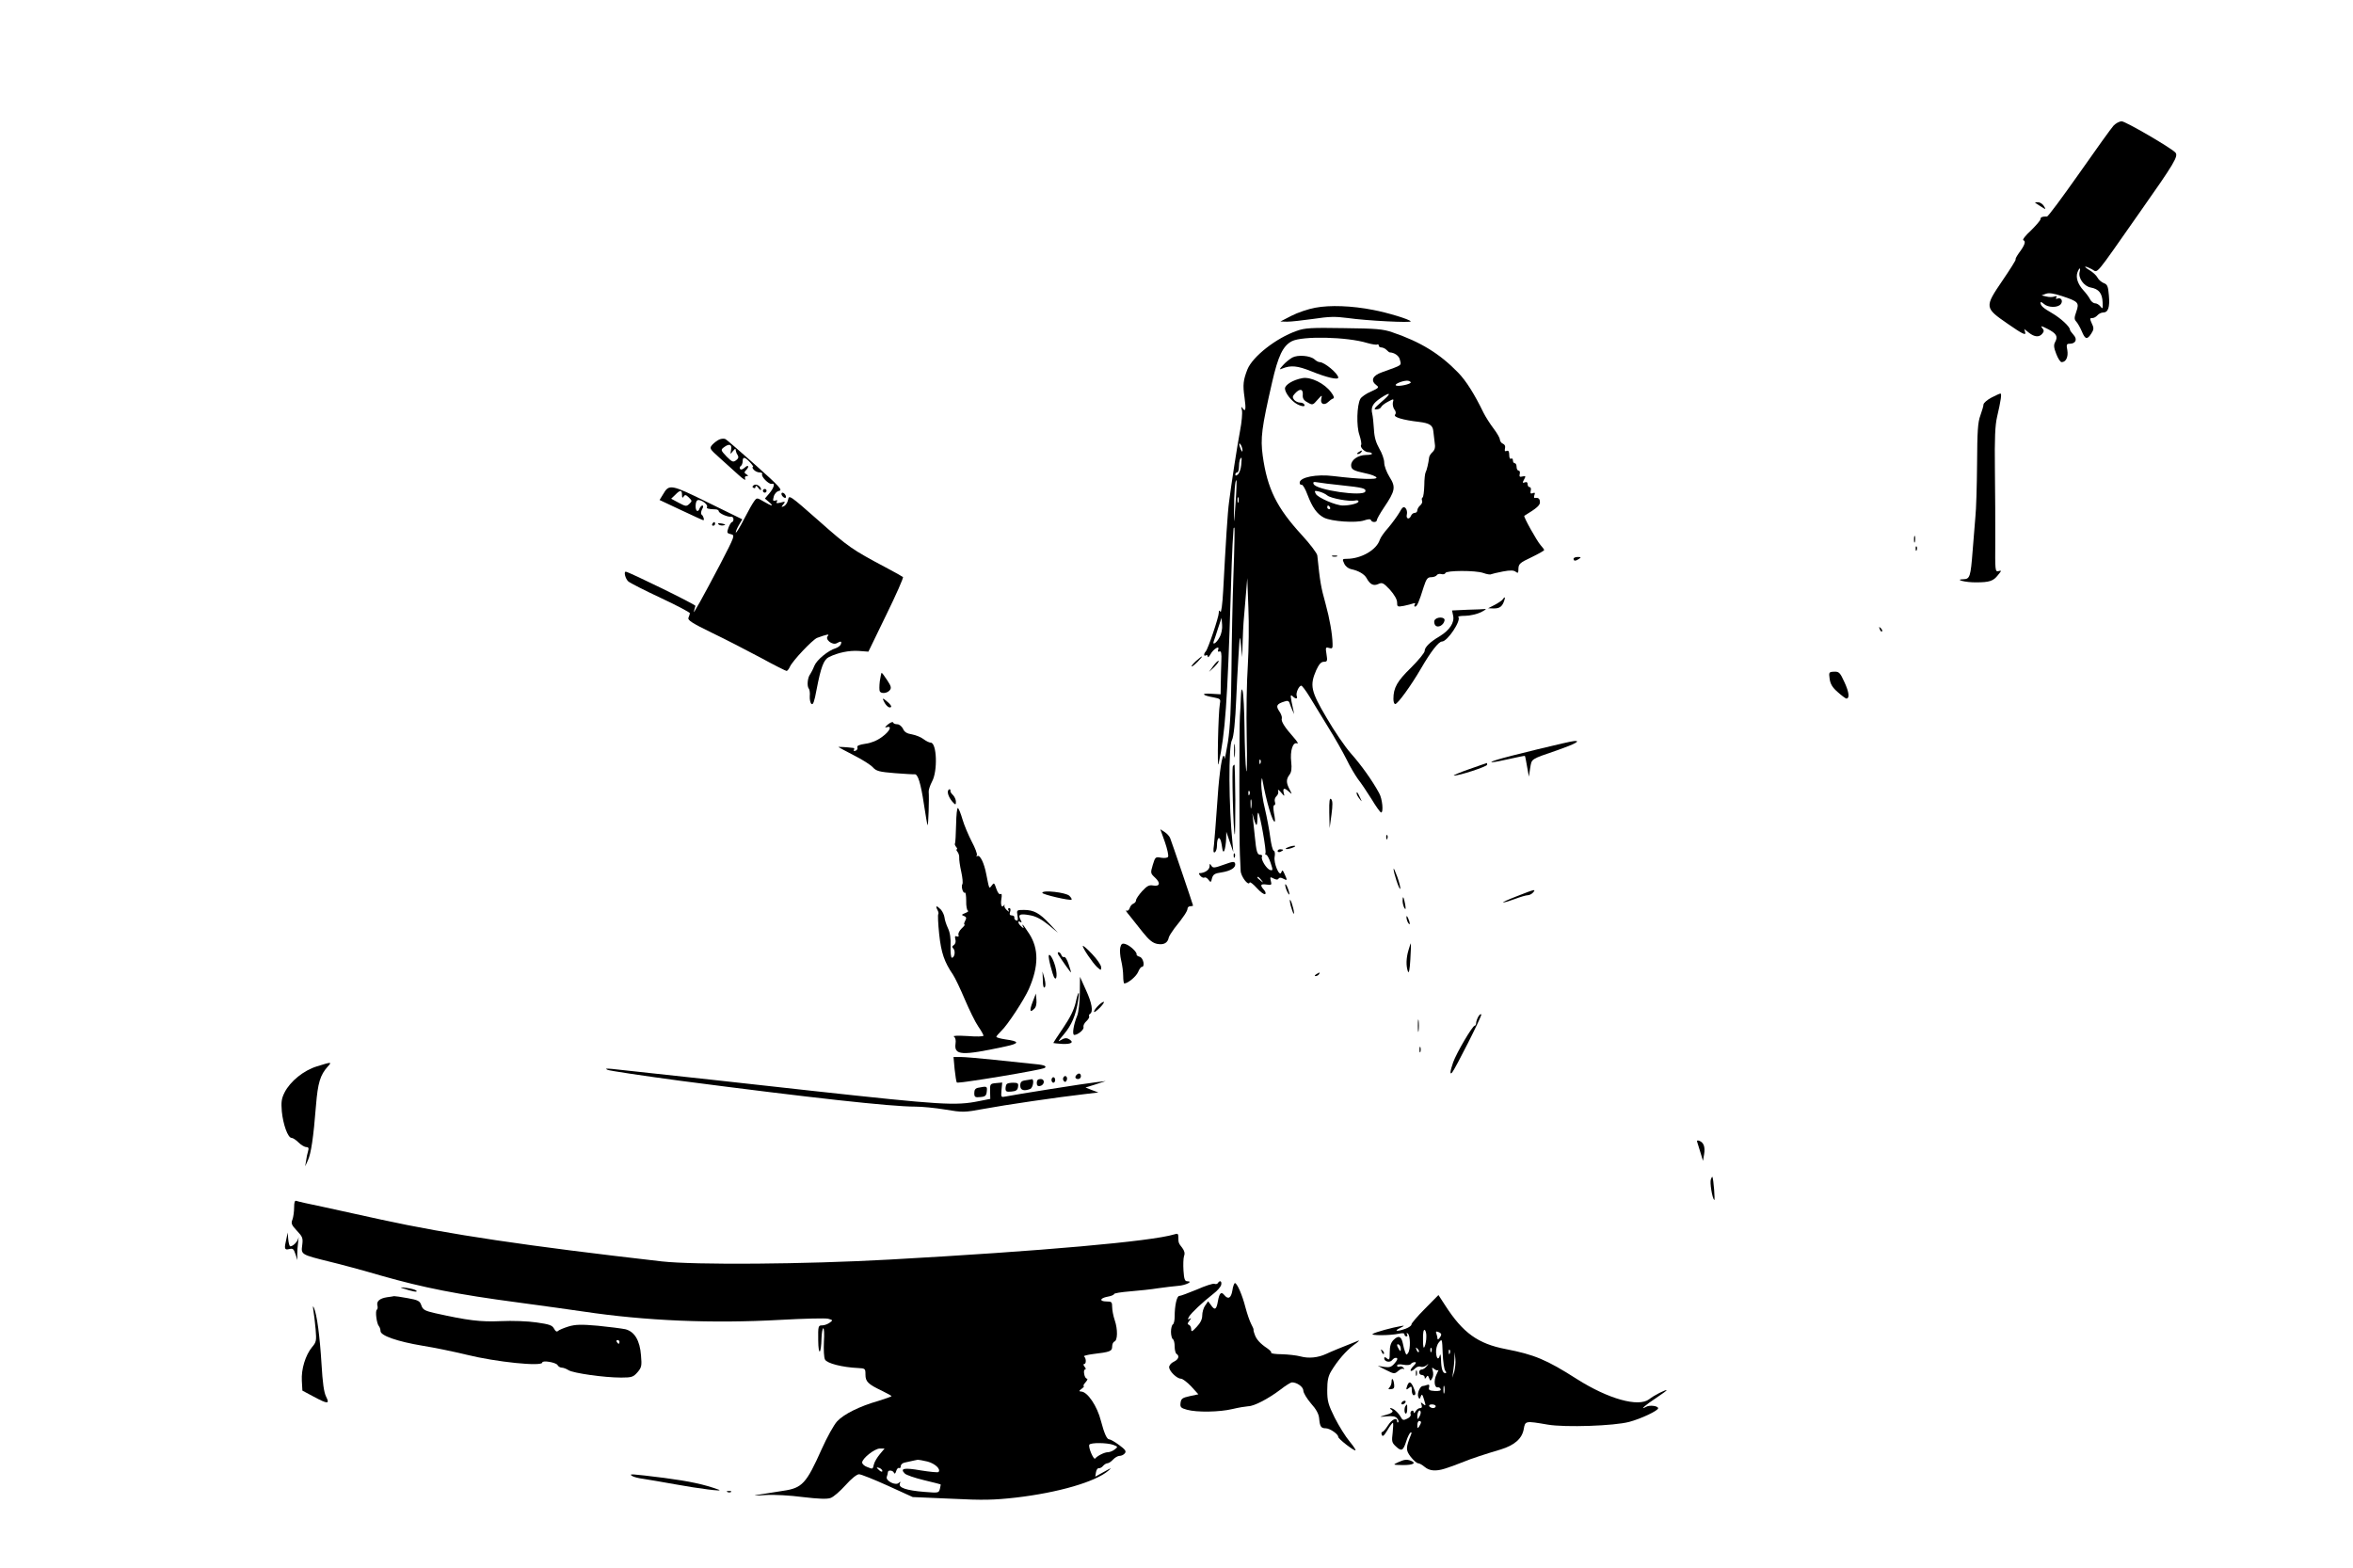 <?xml version="1.0" standalone="no"?>
<!DOCTYPE svg PUBLIC "-//W3C//DTD SVG 20010904//EN"
 "http://www.w3.org/TR/2001/REC-SVG-20010904/DTD/svg10.dtd">
<svg version="1.0" xmlns="http://www.w3.org/2000/svg"
 width="1280pt" height="853pt" viewBox="0 0 1280 853"
 preserveAspectRatio="xMidYMid meet">

<g transform="translate(0,853) scale(0.1,-0.1)"
fill="#000000" stroke="none">
<path d="M11497 7846 c-12 -13 -96 -130 -187 -260 -91 -129 -169 -235 -175
-234 -24 1 -35 -3 -35 -14 0 -7 -24 -34 -52 -62 -30 -27 -48 -51 -41 -53 15
-5 7 -28 -24 -69 -12 -17 -21 -33 -18 -35 2 -3 -30 -54 -71 -114 -100 -147
-99 -149 30 -238 75 -52 97 -63 93 -47 l-5 20 25 -20 c31 -24 56 -26 73 -5 10
12 10 18 -1 31 -11 13 -4 12 29 -5 49 -25 58 -41 42 -71 -9 -16 -8 -31 6 -66
9 -24 22 -44 29 -44 24 0 37 29 31 65 -6 30 -4 35 12 35 34 0 44 24 22 48 -11
12 -20 25 -20 29 0 16 -51 63 -98 90 -47 27 -62 40 -62 57 0 5 8 2 18 -7 23
-21 75 -22 92 -2 14 17 3 38 -17 31 -9 -4 -11 -2 -7 6 5 8 2 9 -10 5 -10 -4
-29 -4 -44 0 l-26 6 24 9 c16 6 42 2 85 -12 91 -30 97 -36 80 -85 -12 -34 -12
-42 0 -55 8 -9 21 -32 30 -53 18 -44 29 -46 51 -12 14 21 15 31 5 51 -14 32
-14 34 3 34 7 0 19 7 26 15 7 8 21 15 31 15 27 0 37 28 31 93 -4 49 -8 60 -28
67 -12 5 -28 18 -34 30 -6 12 -26 30 -43 40 -38 23 -29 27 13 5 35 -18 6 -52
260 310 191 271 212 307 193 326 -28 28 -271 169 -291 169 -13 0 -33 -11 -45
-24z m-184 -795 c-9 -33 23 -78 60 -85 45 -8 63 -32 65 -81 2 -35 0 -38 -12
-22 -7 9 -20 17 -29 17 -9 0 -22 10 -28 23 -6 12 -22 33 -35 47 -31 34 -43 70
-33 98 10 27 19 29 12 3z"/>
<path d="M11071 7427 c2 -2 17 -11 32 -21 27 -17 28 -17 15 4 -7 11 -21 20
-32 20 -11 0 -17 -1 -15 -3z"/>
<path d="M7155 6856 c-39 -7 -97 -27 -130 -44 l-60 -31 37 -1 c21 0 84 7 141
15 86 13 120 14 188 5 104 -15 349 -27 343 -18 -7 11 -125 47 -204 62 -117 23
-236 27 -315 12z"/>
<path d="M7054 6730 c-112 -39 -239 -139 -268 -209 -23 -59 -26 -84 -16 -153
9 -65 6 -83 -11 -58 -7 11 -8 7 -3 -12 3 -15 -1 -64 -10 -110 -15 -79 -48
-292 -60 -388 -8 -56 -18 -222 -32 -483 -4 -75 -11 -123 -15 -115 -7 10 -9 8
-9 -6 0 -23 -59 -198 -71 -210 -12 -13 -11 -29 1 -21 6 3 10 0 10 -7 1 -7 7
-1 15 13 16 29 51 50 42 25 -4 -10 -1 -13 7 -10 9 4 12 -10 10 -53 -1 -32 -3
-85 -3 -119 l-1 -61 -52 3 c-58 4 -49 -9 15 -20 35 -7 38 -9 33 -34 -9 -48
-16 -370 -7 -327 36 166 48 336 66 920 3 116 8 239 10 275 2 36 4 71 5 79 0 8
2 12 5 10 2 -3 0 -115 -5 -249 -5 -135 -10 -371 -11 -525 -2 -205 -7 -309 -19
-390 -10 -60 -18 -101 -19 -91 0 11 -3 17 -6 14 -11 -11 -26 -129 -35 -278 -6
-85 -13 -177 -16 -204 -5 -36 -4 -47 5 -42 6 4 11 19 11 34 0 54 18 58 26 6 5
-38 9 -44 15 -29 4 11 8 38 9 60 l1 40 19 -55 19 -55 -4 45 c-21 202 -23 533
-3 565 9 15 18 103 23 224 2 58 8 162 12 231 7 117 8 121 14 60 l6 -65 3 85
c3 91 4 104 17 250 l8 95 6 -160 c4 -88 2 -230 -3 -315 -6 -85 -9 -261 -6
-390 3 -129 1 -210 -3 -180 -4 30 -8 134 -9 230 -1 96 -6 186 -10 200 -6 19
-8 11 -10 -35 -1 -33 -3 -78 -5 -100 -4 -49 -4 -678 0 -755 1 -30 3 -69 4 -87
1 -31 42 -85 49 -64 2 5 19 -8 39 -30 19 -21 39 -36 45 -33 5 3 3 13 -6 23
-23 26 -20 34 14 29 27 -4 29 -2 23 20 -5 22 -4 23 15 13 14 -7 23 -8 27 -1 4
7 13 7 26 0 22 -12 23 -10 7 25 -10 23 -13 24 -18 9 -10 -27 -43 52 -36 86 3
16 1 30 -5 32 -6 2 -14 35 -19 73 -5 39 -18 108 -29 155 -12 47 -20 108 -20
135 1 28 4 39 6 25 21 -118 57 -240 68 -229 2 2 0 23 -5 47 -4 25 -4 42 2 42
5 0 7 8 3 19 -3 10 1 23 9 30 8 7 12 20 9 29 -4 10 3 6 15 -8 20 -24 21 -24
15 -2 -6 26 4 28 29 5 18 -16 18 -16 3 13 -19 36 -19 55 0 80 10 13 13 34 9
69 -7 61 9 110 32 101 9 -4 1 11 -19 33 -48 54 -70 88 -64 103 2 7 -4 25 -14
39 -20 29 -14 40 29 53 16 6 24 3 28 -11 3 -10 10 -27 15 -38 l9 -20 -4 20
c-18 81 -18 90 -5 78 17 -17 30 -16 23 1 -6 16 12 56 25 56 4 0 24 -26 43 -57
19 -32 65 -107 102 -167 37 -59 82 -139 101 -177 18 -38 47 -86 62 -107 16
-20 49 -69 74 -109 24 -40 47 -72 52 -73 14 0 7 75 -11 106 -37 68 -97 152
-153 215 -32 36 -92 124 -133 195 -85 144 -92 175 -56 258 15 33 27 46 42 46
18 0 20 4 14 41 -6 37 -5 40 14 34 17 -5 20 -2 19 22 -1 53 -16 138 -38 218
-26 94 -30 118 -45 263 -1 12 -39 62 -83 110 -138 150 -189 253 -214 433 -13
96 -6 150 51 399 33 144 59 199 108 224 57 29 300 24 410 -10 25 -7 49 -11 54
-8 4 3 8 0 8 -5 0 -6 6 -11 14 -11 8 0 21 -6 28 -13 7 -7 15 -14 18 -14 25 -1
49 -18 54 -36 10 -38 19 -30 -96 -72 -52 -18 -64 -46 -30 -71 15 -11 12 -15
-30 -34 -26 -11 -52 -29 -58 -40 -19 -35 -22 -148 -5 -196 8 -25 13 -50 9 -55
-7 -12 20 -39 40 -39 8 0 17 -3 19 -7 3 -5 -12 -8 -33 -8 -43 -1 -80 -27 -80
-56 0 -23 13 -30 79 -44 30 -6 56 -16 59 -23 4 -12 -93 -9 -233 8 -93 12 -185
-6 -185 -36 0 -8 5 -13 11 -11 6 1 20 -23 31 -53 27 -71 52 -106 90 -126 41
-21 176 -30 219 -15 23 8 35 8 37 1 5 -13 32 -13 32 1 0 5 17 36 38 67 62 92
66 112 31 167 -16 26 -29 60 -29 78 0 18 -12 52 -27 77 -18 32 -27 62 -29 105
-2 33 -6 71 -9 83 -9 37 2 57 46 87 58 38 59 25 2 -23 -38 -33 -43 -41 -25
-39 12 0 24 7 26 14 3 6 19 19 37 28 31 17 32 16 26 -4 -2 -11 1 -28 8 -38 9
-11 10 -22 4 -29 -11 -13 43 -29 130 -39 57 -7 75 -18 78 -50 1 -11 4 -37 7
-59 5 -29 2 -42 -11 -55 -10 -9 -19 -23 -19 -31 -3 -28 -13 -70 -19 -80 -3 -5
-7 -37 -7 -70 -1 -34 -5 -63 -9 -66 -5 -2 -6 -11 -3 -18 3 -7 -2 -19 -11 -26
-8 -7 -15 -19 -15 -26 0 -8 -6 -14 -14 -14 -8 0 -16 -7 -20 -15 -9 -24 -29
-18 -23 6 3 12 0 27 -7 35 -11 10 -17 6 -34 -25 -12 -20 -39 -57 -60 -82 -22
-24 -42 -53 -46 -65 -17 -55 -101 -104 -180 -104 -24 0 -25 -2 -14 -25 6 -15
23 -28 37 -31 40 -8 73 -27 85 -49 19 -35 38 -44 64 -32 21 10 28 6 63 -31 24
-27 39 -53 39 -69 0 -24 2 -25 36 -19 19 4 43 10 51 13 11 4 14 2 9 -5 -4 -7
-3 -12 2 -12 10 0 21 24 47 108 14 43 21 52 40 52 13 0 27 5 31 11 3 6 15 9
25 6 10 -3 20 0 22 6 4 14 163 15 206 0 19 -7 38 -10 42 -7 4 2 33 9 64 15 42
8 60 7 71 -2 12 -9 14 -6 14 17 1 26 8 33 70 62 39 19 70 36 70 40 0 3 -9 15
-19 26 -20 22 -95 156 -89 160 69 42 87 58 85 76 -1 18 -9 24 -29 21 -4 0 -4
7 -1 16 5 12 2 15 -9 10 -12 -4 -14 -1 -11 14 3 10 0 19 -6 19 -6 0 -11 7 -11
16 0 10 -5 14 -15 10 -13 -5 -14 -2 -4 16 10 18 9 20 -9 16 -15 -4 -18 -1 -15
13 3 11 0 19 -6 19 -6 0 -11 9 -11 20 0 11 -4 20 -10 20 -5 0 -10 7 -10 16 0
8 -4 12 -10 9 -6 -4 -10 5 -10 20 0 19 -4 26 -14 22 -10 -4 -12 0 -9 14 3 11
-1 21 -11 25 -9 3 -16 14 -17 23 0 9 -16 36 -35 61 -19 25 -43 63 -54 85 -49
101 -95 174 -138 218 -100 103 -204 167 -357 219 -51 18 -90 21 -265 23 -177
3 -212 1 -256 -15z m620 -279 c7 -10 -72 -27 -81 -17 -7 7 34 24 59 25 9 1 19
-3 22 -8z m-915 -371 c0 -10 -3 -8 -9 5 -12 27 -12 43 0 25 5 -8 9 -22 9 -30z
m-7 -80 c-2 -21 -10 -44 -18 -51 -10 -8 -14 -8 -14 0 0 6 5 11 10 11 6 0 10
15 10 33 0 27 6 47 14 47 1 0 0 -18 -2 -40z m-31 -211 c-8 -117 -9 -119 -8
-34 0 92 6 169 13 162 2 -2 0 -59 -5 -128z m577 101 c115 -12 135 -17 129 -34
-10 -29 -269 8 -281 41 -5 11 0 13 22 9 15 -3 73 -10 130 -16z m-78 -55 c18
-16 123 -35 151 -28 11 3 19 1 19 -5 0 -10 -46 -22 -85 -22 -38 0 -135 42
-147 63 -9 18 -8 19 18 13 16 -4 36 -14 44 -21z m-483 -37 c-3 -7 -5 -2 -5 12
0 14 2 19 5 13 2 -7 2 -19 0 -25z m498 -28 c3 -5 1 -10 -4 -10 -6 0 -11 5 -11
10 0 6 2 10 4 10 3 0 8 -4 11 -10z m-601 -707 c-16 -31 -41 -47 -31 -20 3 6
13 38 23 69 l19 57 3 -37 c2 -22 -3 -50 -14 -69z m223 -685 c-3 -8 -6 -5 -6 6
-1 11 2 17 5 13 3 -3 4 -12 1 -19z m-60 -170 c-3 -8 -6 -5 -6 6 -1 11 2 17 5
13 3 -3 4 -12 1 -19z m10 -70 c-2 -13 -4 -5 -4 17 -1 22 1 32 4 23 2 -10 2
-28 0 -40z m27 -95 c3 -4 6 11 6 32 0 21 2 36 5 33 10 -9 45 -209 39 -219 -3
-5 -1 -9 4 -9 5 0 16 -20 24 -44 13 -39 13 -43 -2 -39 -20 5 -53 59 -45 73 3
6 -1 10 -9 10 -17 0 -22 17 -30 100 -3 30 -8 73 -10 95 -5 37 -5 38 3 7 5 -18
11 -36 15 -39z m27 -300 c13 -16 12 -17 -3 -4 -10 7 -18 15 -18 17 0 8 8 3 21
-13z"/>
<path d="M7030 6585 c-14 -8 -37 -26 -50 -41 -22 -24 -22 -26 -5 -19 47 19 82
16 159 -15 84 -34 146 -48 146 -34 -1 22 -75 84 -101 84 -7 0 -20 7 -28 15
-24 21 -91 26 -121 10z"/>
<path d="M7085 6473 c-50 -9 -95 -36 -95 -57 1 -24 35 -68 67 -85 27 -14 46
-14 38 -1 -3 6 -14 10 -24 10 -10 0 -24 7 -31 15 -10 13 -10 19 5 35 26 28 44
25 42 -7 -2 -20 5 -31 26 -42 27 -16 29 -15 54 14 24 27 26 28 21 7 -8 -29 15
-40 37 -19 8 8 20 17 27 19 8 3 4 14 -11 34 -35 48 -110 85 -156 77z"/>
<path d="M10833 6367 c-23 -12 -42 -29 -43 -37 0 -8 -8 -35 -17 -60 -14 -37
-17 -86 -18 -265 -1 -121 -5 -249 -9 -285 -3 -36 -10 -119 -15 -185 -11 -143
-15 -155 -50 -156 -53 -1 11 -18 69 -17 72 0 94 7 119 40 20 24 20 26 2 21
-18 -4 -18 4 -17 164 0 92 0 268 -2 391 -2 168 1 238 12 285 21 90 26 127 18
126 -4 0 -26 -10 -49 -22z"/>
<path d="M3915 6140 c-11 -4 -28 -17 -39 -28 -18 -21 -18 -22 40 -74 32 -29
78 -71 102 -92 23 -21 40 -32 36 -23 -4 11 -1 17 7 17 11 0 11 2 -1 10 -12 7
-12 12 -2 22 20 20 14 33 -7 14 -11 -10 -21 -13 -25 -7 -4 5 -2 12 4 16 5 3
10 15 10 26 0 26 12 24 40 -6 13 -14 20 -25 16 -25 -5 0 -3 -7 4 -15 7 -8 21
-15 32 -15 10 0 17 -4 14 -9 -8 -12 37 -58 52 -53 20 6 13 -21 -13 -52 l-24
-28 22 -19 c30 -25 16 -24 -29 3 -36 21 -37 21 -51 2 -8 -10 -33 -54 -55 -97
-22 -43 -42 -76 -45 -74 -2 3 5 20 15 38 l20 34 -186 91 c-203 100 -212 102
-245 45 l-19 -31 117 -55 c64 -30 118 -55 121 -55 7 0 0 25 -10 31 -4 4 -3 16
3 28 7 11 8 21 2 21 -5 0 -11 -7 -15 -15 -9 -26 -23 -16 -22 15 1 20 6 30 16
30 21 -1 53 -27 46 -38 -5 -8 7 -12 47 -13 9 0 17 -5 17 -10 0 -11 49 -33 68
-30 6 1 12 -5 12 -14 0 -8 -4 -15 -8 -15 -4 0 -13 -14 -19 -30 -10 -28 -9 -31
13 -36 23 -6 22 -8 -58 -163 -93 -177 -153 -285 -143 -256 3 11 7 24 8 29 2 7
-364 186 -379 186 -12 0 -2 -39 14 -53 9 -8 89 -49 177 -90 88 -41 159 -79
158 -83 -1 -5 -4 -16 -8 -25 -5 -13 22 -30 127 -81 73 -35 193 -97 266 -136
73 -40 137 -72 141 -72 4 0 13 11 18 23 15 33 123 147 148 157 52 19 70 23 58
10 -17 -18 25 -52 49 -39 23 13 28 11 22 -6 -3 -8 -16 -17 -27 -21 -43 -13
-104 -64 -117 -96 -7 -18 -18 -39 -23 -46 -14 -18 -18 -63 -8 -77 5 -5 8 -25
6 -42 -1 -18 3 -37 9 -42 9 -8 16 12 28 77 24 125 39 164 68 178 50 24 108 36
160 33 l54 -4 97 200 c54 110 95 203 91 206 -4 3 -47 28 -97 54 -178 94 -202
111 -361 252 -159 140 -162 142 -167 114 -3 -16 -14 -31 -23 -35 -15 -6 -15
-4 -3 10 13 16 11 17 -14 10 -21 -5 -27 -4 -21 5 5 8 2 10 -8 6 -13 -4 -15 -1
-9 21 4 16 16 29 30 32 19 4 1 24 -129 140 -83 74 -157 138 -163 141 -7 4 -21
3 -32 -1z m62 -57 c-5 -26 -4 -26 9 -8 8 10 15 16 15 12 1 -4 2 -10 3 -14 1
-5 5 -14 10 -21 5 -9 2 -18 -10 -26 -16 -12 -22 -9 -52 21 -31 33 -32 36 -15
49 30 23 46 17 40 -13z m-267 -245 c0 -17 3 -19 9 -9 7 11 12 10 28 -5 18 -18
19 -20 3 -35 -16 -15 -20 -14 -58 6 l-41 22 22 21 c27 28 37 28 37 0z"/>
<path d="M7390 6070 c-9 -6 -10 -10 -3 -10 6 0 15 5 18 10 8 12 4 12 -15 0z"/>
<path d="M4101 5891 c-9 -6 -10 -11 -2 -15 6 -4 11 -1 11 6 1 8 6 6 15 -6 8
-11 15 -15 15 -9 0 17 -25 33 -39 24z"/>
<path d="M4150 5860 c0 -5 5 -10 10 -10 6 0 10 5 10 10 0 6 -4 10 -10 10 -5 0
-10 -4 -10 -10z"/>
<path d="M4252 5838 c2 -6 10 -14 16 -16 7 -2 10 2 6 12 -7 18 -28 22 -22 4z"/>
<path d="M3875 5680 c-3 -5 -1 -10 4 -10 6 0 11 5 11 10 0 6 -2 10 -4 10 -3 0
-8 -4 -11 -10z"/>
<path d="M3908 5678 c6 -6 18 -8 28 -6 14 3 12 5 -9 10 -19 3 -25 2 -19 -4z"/>
<path d="M10412 5595 c0 -16 2 -22 5 -12 2 9 2 23 0 30 -3 6 -5 -1 -5 -18z"/>
<path d="M10421 5544 c0 -11 3 -14 6 -6 3 7 2 16 -1 19 -3 4 -6 -2 -5 -13z"/>
<path d="M7248 5503 c6 -2 18 -2 25 0 6 3 1 5 -13 5 -14 0 -19 -2 -12 -5z"/>
<path d="M8560 5490 c0 -13 11 -13 30 0 12 8 11 10 -7 10 -13 0 -23 -4 -23
-10z"/>
<path d="M8175 5270 c-3 -6 -23 -19 -43 -30 l-37 -19 31 -1 c32 0 46 10 57 43
7 19 2 23 -8 7z"/>
<path d="M7982 5213 l-83 -4 6 -29 c8 -37 -20 -79 -73 -111 -54 -32 -82 -60
-82 -80 0 -10 -34 -51 -75 -92 -75 -73 -95 -109 -95 -169 0 -16 4 -28 10 -28
13 0 86 100 141 195 53 91 95 145 113 145 30 0 107 116 89 134 -4 3 14 6 38 6
24 0 62 9 84 19 22 11 33 19 25 18 -8 -1 -52 -3 -98 -4z"/>
<path d="M7803 5154 c-3 -8 0 -21 6 -27 14 -14 44 2 49 27 5 22 -46 22 -55 0z"/>
<path d="M10226 5107 c3 -10 9 -15 12 -12 3 3 0 11 -7 18 -10 9 -11 8 -5 -6z"/>
<path d="M6506 4934 c-15 -14 -26 -27 -24 -29 2 -3 17 9 33 25 35 36 30 39 -9
4z"/>
<path d="M6600 4907 l-23 -32 29 27 c15 15 26 30 23 33 -3 2 -16 -10 -29 -28z"/>
<path d="M9953 4837 c4 -28 15 -47 44 -72 21 -19 42 -34 46 -35 20 -1 16 34
-9 88 -24 53 -30 59 -56 58 -29 -1 -30 -3 -25 -39z"/>
<path d="M4786 4824 c-3 -25 -3 -50 0 -55 8 -14 40 -11 54 6 10 12 8 22 -14
55 -14 22 -28 40 -30 40 -2 0 -6 -21 -10 -46z"/>
<path d="M4810 4711 c12 -23 29 -35 37 -27 4 3 -4 15 -17 26 -29 25 -33 25
-20 1z"/>
<path d="M4830 4589 c-16 -14 -19 -19 -7 -15 32 10 18 -22 -25 -53 -27 -20
-59 -33 -90 -37 -34 -5 -48 -11 -44 -20 3 -7 -2 -15 -10 -18 -9 -3 -12 -1 -9
4 3 6 3 10 -2 11 -38 5 -85 7 -82 5 2 -2 40 -22 84 -45 44 -22 90 -51 103 -65
19 -21 35 -25 120 -32 53 -4 102 -7 107 -6 18 3 34 -49 51 -163 9 -60 18 -112
20 -114 4 -4 9 147 6 182 -1 9 7 34 18 55 32 58 26 212 -7 212 -8 0 -26 9 -39
19 -14 11 -42 22 -63 26 -27 4 -42 13 -49 31 -7 13 -20 24 -31 24 -11 0 -21 4
-23 10 -1 5 -14 0 -28 -11z"/>
<path d="M6713 4445 c0 -33 2 -45 4 -27 2 18 2 45 0 60 -2 15 -4 0 -4 -33z"/>
<path d="M8365 4454 c-99 -24 -197 -49 -218 -56 -66 -20 -32 -19 58 2 48 11
89 19 90 18 2 -2 7 -28 12 -58 l10 -55 7 47 c9 52 0 46 151 98 91 32 126 51
90 49 -11 0 -101 -21 -200 -45z"/>
<path d="M7990 4345 c-52 -18 -88 -34 -81 -34 26 -2 181 49 181 59 0 6 -1 10
-2 9 -2 0 -46 -16 -98 -34z"/>
<path d="M6707 4363 c-7 -7 2 -364 10 -373 2 -2 3 82 3 188 -1 106 -3 192 -4
192 -2 0 -6 -3 -9 -7z"/>
<path d="M5157 4228 c-5 -14 9 -45 30 -66 11 -11 13 -10 13 7 0 11 -7 26 -15
35 -9 8 -15 18 -15 21 3 13 -8 16 -13 3z"/>
<path d="M7380 4214 c0 -6 7 -19 16 -30 14 -18 14 -18 3 6 -14 31 -19 36 -19
24z"/>
<path d="M7231 4110 l2 -85 10 73 c7 53 7 76 -2 85 -8 8 -11 -10 -10 -73z"/>
<path d="M5201 4043 c-1 -53 -4 -99 -6 -102 -3 -2 0 -10 6 -18 6 -7 8 -13 4
-13 -4 0 -3 -6 3 -13 6 -7 11 -22 10 -32 -1 -11 4 -46 11 -77 7 -32 10 -62 6
-68 -8 -13 4 -52 14 -46 4 3 7 -17 7 -44 -1 -28 4 -52 9 -54 6 -2 -1 -8 -14
-13 -21 -8 -22 -11 -7 -16 13 -5 15 -11 6 -27 -6 -11 -7 -20 -3 -20 4 0 -3 -9
-16 -21 -12 -12 -20 -27 -17 -35 3 -8 0 -11 -9 -8 -10 4 -12 0 -8 -16 4 -13 0
-25 -8 -31 -10 -6 -11 -11 -3 -19 13 -13 7 -50 -8 -50 -5 0 -8 28 -7 63 2 41
-3 74 -14 97 -9 19 -18 46 -19 59 -2 14 -11 33 -20 43 -23 23 -31 23 -19 -1 6
-10 8 -21 5 -24 -3 -3 -1 -52 5 -109 11 -102 28 -151 75 -220 12 -18 41 -79
65 -136 24 -56 56 -122 72 -145 16 -23 29 -46 29 -51 0 -5 -38 -6 -87 -2 -53
3 -82 2 -74 -3 8 -5 12 -20 9 -38 -9 -65 33 -67 270 -16 80 17 80 28 0 39 -27
4 -48 10 -48 14 0 3 12 17 26 31 34 31 126 172 151 229 54 124 54 219 2 300
-18 28 -34 50 -36 50 -2 0 -1 -6 3 -12 5 -9 2 -9 -9 1 -19 15 -24 36 -6 25 8
-5 8 -1 0 14 -15 28 -2 33 52 23 31 -5 63 -22 99 -51 l53 -44 -45 48 c-55 59
-87 76 -140 76 -40 0 -40 -1 -35 -31 4 -22 2 -30 -7 -26 -7 2 -12 10 -10 16 1
6 -5 11 -14 11 -11 0 -14 6 -9 20 4 12 2 20 -5 20 -6 0 -8 -5 -4 -12 6 -10 3
-9 -8 0 -9 8 -16 19 -14 25 1 7 1 9 -1 5 -12 -21 -21 -4 -16 29 4 24 3 34 -5
29 -6 -3 -15 8 -22 29 -11 33 -13 35 -25 18 -15 -20 -13 -22 -30 62 -11 59
-34 107 -48 98 -6 -3 -7 -1 -3 5 3 6 -9 39 -28 74 -18 35 -41 89 -50 120 -9
31 -20 59 -25 62 -5 3 -9 -38 -10 -91z"/>
<path d="M6337 3949 c13 -38 21 -74 17 -80 -3 -6 -20 -8 -38 -5 -30 6 -32 4
-45 -39 -13 -44 -13 -46 13 -70 31 -29 25 -49 -12 -42 -21 4 -33 -3 -59 -31
-18 -20 -33 -42 -33 -49 0 -8 -7 -16 -15 -19 -8 -3 -17 -14 -20 -25 -4 -11
-11 -16 -18 -12 -6 4 1 -9 17 -27 15 -19 48 -60 73 -92 34 -42 53 -58 79 -63
35 -6 56 5 62 35 2 8 16 30 30 49 50 62 72 95 72 108 0 7 7 13 15 13 8 0 15 2
15 4 0 4 -115 343 -125 368 -4 9 -17 24 -30 32 l-23 15 25 -70z"/>
<path d="M7541 3974 c0 -11 3 -14 6 -6 3 7 2 16 -1 19 -3 4 -6 -2 -5 -13z"/>
<path d="M7005 3920 c-13 -5 -14 -9 -5 -9 8 0 24 4 35 9 13 5 14 9 5 9 -8 0
-24 -4 -35 -9z"/>
<path d="M6950 3900 c0 -5 7 -7 15 -4 8 4 15 8 15 10 0 2 -7 4 -15 4 -8 0 -15
-4 -15 -10z"/>
<path d="M6711 3874 c0 -11 3 -14 6 -6 3 7 2 16 -1 19 -3 4 -6 -2 -5 -13z"/>
<path d="M6657 3826 c-50 -18 -59 -19 -67 -6 -8 13 -10 13 -10 -2 0 -20 -27
-38 -56 -38 -4 0 -1 -7 6 -15 7 -8 17 -12 22 -9 5 3 15 -2 22 -12 12 -16 14
-15 19 8 6 21 15 27 51 32 51 8 80 26 75 48 -4 13 -12 12 -62 -6z"/>
<path d="M7581 3804 c-2 -18 32 -119 36 -109 2 6 -5 35 -16 65 -11 30 -20 50
-20 44z"/>
<path d="M6995 3698 c4 -13 11 -27 16 -33 5 -5 4 5 -2 23 -12 36 -24 44 -14
10z"/>
<path d="M8250 3654 c-47 -18 -79 -33 -73 -33 7 -1 36 8 65 19 29 11 60 20 69
20 9 0 22 7 29 15 17 20 9 18 -90 -21z"/>
<path d="M5670 3673 c0 -9 151 -44 159 -37 3 3 -3 12 -12 21 -18 18 -147 33
-147 16z"/>
<path d="M7630 3629 c0 -13 5 -31 10 -39 7 -11 8 -5 4 20 -8 43 -14 51 -14 19z"/>
<path d="M7021 3604 c6 -21 13 -41 16 -44 9 -9 -9 65 -18 74 -4 5 -3 -8 2 -30z"/>
<path d="M7651 3540 c0 -8 4 -22 9 -30 12 -18 12 -2 0 25 -6 13 -9 15 -9 5z"/>
<path d="M6094 3375 c-3 -14 -1 -45 5 -70 6 -24 11 -62 11 -84 0 -23 3 -41 6
-41 19 0 65 38 75 62 6 15 15 28 20 28 19 0 9 49 -11 55 -11 3 -19 9 -17 13 3
12 -36 49 -60 56 -18 6 -24 2 -29 -19z"/>
<path d="M7662 3361 c-13 -43 -14 -86 -3 -116 5 -13 10 9 13 65 3 47 4 86 3
88 -1 1 -7 -15 -13 -37z"/>
<path d="M5890 3384 c0 -13 53 -91 78 -115 22 -19 22 -19 22 0 0 10 -22 43
-50 72 -27 29 -50 48 -50 43z"/>
<path d="M5757 3337 c22 -35 66 -97 69 -97 1 0 -4 20 -13 45 -8 25 -19 42 -24
39 -5 -3 -12 2 -15 10 -3 9 -10 16 -16 16 -5 0 -5 -6 -1 -13z"/>
<path d="M5707 3309 c3 -18 12 -51 19 -74 17 -57 31 -20 14 40 -16 56 -43 85
-33 34z"/>
<path d="M5673 3197 c0 -29 4 -44 10 -38 6 6 5 24 -1 48 l-11 38 2 -48z"/>
<path d="M7160 3230 c-9 -6 -10 -10 -3 -10 6 0 15 5 18 10 8 12 4 12 -15 0z"/>
<path d="M5874 3125 c-1 -49 -7 -103 -14 -120 -20 -48 -29 -105 -16 -105 20 0
55 30 50 43 -2 7 4 21 15 31 11 10 18 22 16 27 -3 4 -1 10 5 14 18 11 10 59
-23 130 l-32 71 -1 -91z"/>
<path d="M5851 3074 c-9 -38 -31 -82 -67 -135 -30 -44 -54 -81 -54 -83 0 -1
23 -3 50 -5 50 -2 65 10 33 27 -12 7 -25 5 -42 -6 -19 -13 -15 -5 16 31 42 49
66 105 78 185 10 60 0 52 -14 -14z"/>
<path d="M5618 3081 c-19 -49 -16 -63 8 -39 10 9 14 28 12 49 l-3 34 -17 -44z"/>
<path d="M5970 3055 c-13 -14 -21 -27 -18 -30 2 -3 17 9 33 25 16 17 24 30 19
30 -6 0 -21 -11 -34 -25z"/>
<path d="M8042 3000 c-6 -11 -12 -27 -12 -35 0 -8 -4 -15 -8 -15 -12 0 -99
-148 -117 -199 -17 -49 -19 -70 -6 -56 17 20 162 306 159 316 -2 5 -9 0 -16
-11z"/>
<path d="M7713 2950 c0 -30 2 -43 4 -27 2 15 2 39 0 55 -2 15 -4 2 -4 -28z"/>
<path d="M7722 2820 c0 -14 2 -19 5 -12 2 6 2 18 0 25 -3 6 -5 1 -5 -13z"/>
<path d="M5193 2714 c4 -37 9 -69 12 -73 8 -7 467 69 479 80 12 11 -7 17 -79
23 -33 3 -123 13 -200 21 -77 8 -158 15 -179 15 l-39 0 6 -66z"/>
<path d="M1724 2729 c-72 -22 -145 -81 -176 -142 -17 -34 -19 -52 -15 -103 7
-71 33 -144 53 -144 7 0 24 -11 38 -25 14 -14 33 -25 42 -25 12 0 15 -6 10
-22 -4 -13 -9 -36 -11 -53 l-5 -30 15 33 c17 37 30 122 44 299 10 123 23 165
64 211 24 26 21 26 -59 1z"/>
<path d="M3305 2710 c11 -5 191 -32 400 -60 706 -92 1141 -140 1274 -140 36 0
109 -7 163 -16 95 -16 103 -16 211 4 112 21 406 64 547 80 l75 9 -35 13 -35
14 55 17 55 18 -50 -6 c-50 -5 -447 -68 -495 -78 -25 -5 -25 -4 -22 35 l4 41
-33 -3 c-33 -3 -34 -5 -33 -45 l1 -41 -61 -12 c-128 -26 -204 -21 -900 55
-375 42 -764 84 -866 95 -102 11 -205 22 -230 25 -34 3 -40 2 -25 -5z"/>
<path d="M5857 2683 c-12 -11 -8 -23 8 -23 8 0 15 7 15 15 0 16 -12 20 -23 8z"/>
<path d="M5785 2669 c-4 -6 -3 -15 3 -21 6 -6 11 -4 15 6 7 18 -9 31 -18 15z"/>
<path d="M5720 2655 c0 -8 5 -15 10 -15 6 0 10 7 10 15 0 8 -4 15 -10 15 -5 0
-10 -7 -10 -15z"/>
<path d="M5578 2653 c-22 -3 -28 -10 -28 -29 0 -25 20 -31 54 -18 16 6 23 55
9 53 -5 -1 -20 -4 -35 -6z"/>
<path d="M5640 2639 c0 -14 5 -19 17 -17 26 5 29 38 4 38 -15 0 -21 -6 -21
-21z"/>
<path d="M5477 2633 c-4 -3 -7 -15 -7 -25 0 -16 6 -19 33 -16 24 2 33 8 35 26
3 18 -1 22 -26 22 -16 0 -32 -3 -35 -7z"/>
<path d="M5323 2613 c-17 -3 -23 -11 -23 -29 0 -22 4 -25 33 -22 27 2 33 8 35
31 3 28 1 29 -45 20z"/>
<path d="M9233 2316 c3 -8 11 -34 18 -58 l13 -43 6 35 c7 40 -2 65 -26 74 -11
4 -15 2 -11 -8z"/>
<path d="M9307 2115 c-7 -17 7 -102 18 -113 6 -6 -4 118 -10 126 -1 2 -5 -4
-8 -13z"/>
<path d="M1600 1962 c0 -23 -4 -52 -9 -66 -9 -21 -5 -30 24 -61 31 -33 34 -40
29 -79 -7 -51 -6 -51 151 -90 55 -13 181 -47 280 -76 228 -65 415 -102 740
-145 143 -19 305 -42 360 -50 335 -50 698 -66 1071 -45 128 7 244 10 259 6 26
-7 27 -8 9 -21 -11 -8 -29 -15 -41 -15 -22 0 -23 -3 -22 -82 1 -88 16 -76 18
14 1 26 5 49 9 52 5 3 7 -30 4 -73 -2 -44 0 -86 6 -97 11 -21 94 -42 179 -46
40 -2 41 -3 41 -36 0 -38 14 -52 90 -88 28 -14 52 -27 52 -29 0 -2 -33 -14
-72 -26 -102 -29 -188 -72 -224 -111 -17 -18 -55 -86 -84 -151 -84 -188 -106
-212 -210 -227 -36 -6 -90 -14 -120 -19 -50 -8 -47 -9 25 -4 45 3 134 -2 202
-11 86 -10 131 -12 151 -5 16 5 52 37 81 69 32 36 62 60 74 60 11 0 81 -28
156 -62 l136 -62 210 -9 c175 -9 233 -7 350 6 232 27 435 86 505 147 20 17 16
16 -23 -6 l-49 -27 4 24 c2 13 9 23 15 22 6 -1 17 4 23 12 7 8 18 15 25 15 6
0 20 9 30 20 10 11 26 20 35 20 10 0 23 6 29 14 9 11 3 20 -31 45 -23 17 -47
31 -54 31 -13 0 -27 32 -45 100 -20 81 -74 160 -108 160 -13 1 -12 4 3 15 11
8 16 15 11 15 -4 0 0 9 10 20 10 11 13 20 8 20 -6 0 -13 11 -15 25 -3 14 -1
25 5 25 5 0 4 7 -3 15 -7 9 -8 15 -2 15 12 0 11 32 -1 41 -5 3 18 9 49 13 92
11 104 15 104 41 0 13 6 25 12 27 18 6 19 66 2 116 -8 23 -14 56 -14 72 0 27
-3 30 -30 30 -41 0 -38 18 5 26 19 3 35 10 35 14 0 5 39 11 88 15 48 4 116 11
152 17 36 5 85 11 109 13 42 3 85 25 49 25 -13 0 -17 13 -20 58 -2 31 -1 67 3
79 6 15 2 29 -10 45 -20 25 -21 28 -21 59 0 18 -4 20 -22 14 -124 -38 -720
-91 -1548 -137 -467 -26 -1059 -30 -1240 -10 -735 84 -1158 147 -1525 227
-110 24 -256 56 -324 71 -69 14 -131 28 -138 31 -9 4 -13 -6 -13 -35z m4456
-1292 c26 -10 26 -11 8 -25 -10 -8 -27 -15 -37 -15 -19 0 -58 -20 -69 -34 -8
-12 -40 63 -32 75 7 12 97 11 130 -1z m-1270 -51 c-14 -17 -29 -41 -32 -55 -7
-28 -5 -27 -38 -14 -14 5 -26 16 -26 24 0 22 68 76 96 76 l26 0 -26 -31z m260
-40 c41 -11 74 -42 59 -57 -3 -3 -46 1 -96 9 -91 16 -115 11 -87 -17 8 -8 54
-24 104 -36 49 -12 90 -22 91 -23 1 0 -1 -11 -4 -24 -6 -23 -8 -23 -83 -17
-100 8 -143 23 -135 45 5 12 4 13 -6 4 -17 -17 -73 12 -65 33 3 9 6 20 6 25 0
14 28 11 33 -3 4 -8 8 -4 12 9 4 13 11 20 16 17 5 -3 9 2 9 10 0 9 10 18 23
20 51 11 62 14 70 15 5 0 28 -4 53 -10z m-246 -51 c0 -6 -6 -5 -15 2 -8 7 -15
14 -15 16 0 2 7 1 15 -2 8 -4 15 -11 15 -16z"/>
<path d="M1558 1791 c-13 -55 -11 -62 15 -56 20 5 25 1 34 -27 l11 -33 -1 30
c0 17 2 48 5 70 3 22 3 31 1 20 -4 -20 -29 -45 -44 -45 -4 0 -9 17 -11 38 l-3
37 -7 -34z"/>
<path d="M6625 1550 c-3 -5 -11 -7 -19 -4 -7 3 -50 -11 -95 -31 -46 -19 -89
-35 -96 -35 -13 0 -25 -51 -25 -112 0 -20 -4 -40 -10 -43 -5 -3 -10 -21 -10
-40 0 -19 5 -37 10 -40 6 -3 10 -21 10 -40 0 -19 5 -37 10 -40 18 -11 11 -31
-15 -43 -14 -6 -25 -20 -25 -29 0 -22 42 -63 64 -63 9 0 34 -19 56 -42 l39
-43 -47 -10 c-41 -9 -47 -14 -50 -37 -3 -23 2 -28 35 -37 54 -15 177 -13 248
4 33 8 71 14 85 15 32 0 110 41 176 91 28 22 56 39 62 39 28 0 62 -25 62 -45
0 -12 19 -43 41 -69 29 -32 43 -58 45 -82 4 -45 10 -54 37 -54 23 -1 67 -32
67 -47 0 -10 80 -73 93 -73 5 0 -9 21 -31 48 -22 26 -58 84 -81 129 -36 73
-41 91 -41 150 0 52 5 76 21 103 36 60 81 111 123 143 23 16 34 27 26 24 -89
-35 -150 -60 -175 -72 -45 -21 -96 -26 -140 -14 -22 6 -68 11 -102 12 -34 0
-60 4 -58 8 3 4 -7 14 -21 24 -38 25 -61 50 -69 77 -5 12 -7 24 -6 26 1 1 -5
15 -13 30 -8 15 -22 56 -31 90 -17 67 -45 131 -57 132 -4 0 -11 -18 -14 -40
-7 -42 -23 -51 -44 -25 -17 21 -27 11 -35 -35 -8 -45 -17 -50 -38 -19 l-15 20
-16 -23 c-9 -12 -16 -37 -16 -54 0 -21 -10 -41 -30 -62 -25 -27 -30 -29 -30
-13 0 11 -6 21 -12 24 -10 3 -9 8 2 22 11 14 11 17 2 11 -11 -7 -12 -4 -4 11
11 20 74 79 134 126 20 15 38 36 41 47 5 20 -7 28 -18 10z"/>
<path d="M2190 1522 c53 -18 85 -24 75 -13 -5 5 -30 12 -55 15 -31 4 -37 3
-20 -2z"/>
<path d="M7751 1410 c-41 -41 -74 -80 -73 -85 1 -6 -13 -16 -31 -23 -46 -17
-68 -14 -32 3 27 14 28 15 5 11 -47 -8 -135 -32 -152 -42 -19 -10 94 -10 143
1 18 4 29 3 29 -4 0 -6 5 -11 11 -11 5 0 7 5 3 12 -4 7 -3 8 4 4 14 -9 16 -85
2 -106 -8 -12 -10 -12 -16 4 -4 10 -10 32 -13 49 -8 38 -24 44 -50 18 -15 -15
-21 -34 -21 -67 0 -40 -2 -45 -15 -34 -11 9 -15 9 -15 1 0 -19 32 -26 44 -9 6
8 16 13 23 11 8 -3 4 -13 -10 -29 -18 -21 -28 -24 -57 -20 l-35 6 45 -23 c44
-22 46 -22 66 -5 11 10 24 15 29 11 4 -5 5 -2 1 5 -5 7 -14 11 -22 8 -8 -3
-14 -1 -14 5 0 7 12 9 34 5 20 -4 37 -2 41 4 3 5 13 10 21 10 10 0 8 -6 -7
-21 -11 -11 -18 -23 -15 -26 3 -3 13 2 22 11 9 10 23 15 32 11 8 -3 22 0 31 7
14 12 14 11 2 -4 -7 -10 -20 -18 -27 -18 -8 0 -14 -7 -14 -15 0 -8 7 -15 15
-15 8 0 15 -6 15 -12 0 -10 2 -10 9 0 6 11 10 10 15 -5 7 -17 8 -17 17 0 6 9
7 27 3 40 -6 18 -5 20 8 10 8 -7 18 -10 22 -6 3 4 -1 -8 -10 -25 -16 -33 -11
-73 8 -69 6 1 12 -3 15 -10 3 -8 -8 -11 -32 -10 -29 2 -35 5 -31 20 3 13 0 17
-11 13 -8 -3 -19 -6 -23 -6 -15 0 -32 -40 -25 -58 6 -15 8 -15 14 2 6 15 9 11
18 -19 10 -33 10 -35 -5 -23 -13 11 -15 11 -9 -4 4 -12 2 -18 -8 -18 -8 0 -19
-8 -24 -17 -6 -11 -11 -13 -11 -5 0 7 -5 10 -11 7 -6 -4 -8 -13 -5 -20 2 -7
-6 -17 -20 -23 -20 -10 -25 -8 -35 11 -14 24 -39 46 -54 47 -5 0 -4 -4 4 -9
16 -10 3 -20 -43 -32 -25 -7 -22 -8 16 -4 33 3 50 0 58 -11 7 -8 10 -17 6 -21
-3 -3 -6 -1 -6 5 0 24 -29 11 -50 -23 -12 -19 -26 -35 -31 -35 -4 0 -6 -7 -2
-16 4 -11 12 -5 30 25 13 23 27 41 30 41 3 0 2 -24 -1 -53 -6 -48 -5 -55 18
-76 30 -28 39 -24 56 29 7 23 18 44 23 47 5 3 7 0 4 -8 -30 -75 -31 -87 -3
-124 15 -19 33 -35 40 -35 7 0 23 -9 36 -20 26 -22 61 -25 111 -9 34 11 45 15
104 38 35 15 118 42 199 66 75 23 116 59 125 111 8 45 8 45 131 24 95 -16 361
-7 443 15 64 17 157 61 157 74 0 13 -46 19 -65 8 -40 -22 -3 11 54 48 33 22
59 41 57 42 -4 5 -69 -28 -95 -49 -58 -44 -221 1 -393 110 -166 106 -232 133
-387 163 -151 29 -233 88 -329 237 l-37 57 -74 -75z m8 -153 c0 -18 -4 -41 -9
-52 -6 -14 -9 -4 -9 38 -1 36 3 56 9 52 6 -3 10 -21 9 -38z m81 14 c0 -12 -20
-36 -20 -24 0 6 -3 19 -6 27 -5 12 -2 15 10 10 9 -3 16 -9 16 -13z m22 -198
c7 -8 7 -13 0 -13 -14 0 -22 25 -23 73 -1 23 -3 34 -6 25 -7 -29 -19 -21 -21
15 -1 19 5 42 15 54 18 22 18 20 21 -59 2 -45 8 -88 14 -95z m-242 119 c0 -15
-2 -15 -10 -2 -13 20 -13 33 0 25 6 -3 10 -14 10 -23z m98 -17 c-3 -3 -9 2
-12 12 -6 14 -5 15 5 6 7 -7 10 -15 7 -18z m69 3 c-3 -8 -6 -5 -6 6 -1 11 2
17 5 13 3 -3 4 -12 1 -19z m100 -10 c-3 -8 -6 -5 -6 6 -1 11 2 17 5 13 3 -3 4
-12 1 -19z m24 -100 l-11 -33 5 34 c3 18 6 50 7 70 l1 36 4 -37 c2 -20 -1 -51
-6 -70z m-54 -115 c-3 -10 -5 -2 -5 17 0 19 2 27 5 18 2 -10 2 -26 0 -35z
m-47 -73 c0 -5 -6 -10 -14 -10 -8 0 -18 5 -21 10 -3 6 3 10 14 10 12 0 21 -4
21 -10z m-89 -57 c-10 -17 -10 -16 -11 3 0 23 13 41 18 25 2 -6 -1 -18 -7 -28z
m9 -30 c0 -5 -5 -15 -10 -23 -8 -12 -10 -11 -10 8 0 12 5 22 10 22 6 0 10 -3
10 -7z"/>
<path d="M2105 1473 c-39 -6 -58 -22 -52 -45 3 -10 1 -20 -3 -23 -10 -6 -1
-76 11 -89 5 -6 9 -18 9 -27 0 -25 92 -57 230 -80 63 -10 169 -32 235 -48 165
-41 415 -66 415 -43 0 13 74 1 83 -14 4 -8 15 -14 23 -14 8 0 25 -6 37 -14 26
-16 193 -40 286 -40 58 0 66 3 89 29 22 26 24 35 19 91 -6 82 -35 130 -85 143
-20 4 -88 13 -150 19 -91 8 -122 7 -159 -4 -26 -8 -52 -19 -57 -24 -7 -7 -14
-3 -22 12 -10 19 -26 24 -96 34 -47 7 -131 10 -194 7 -111 -5 -180 4 -356 43
-57 13 -68 19 -76 43 -8 24 -18 29 -74 39 -36 7 -69 11 -74 11 -5 -1 -22 -4
-39 -6z m1265 -243 c0 -5 -2 -10 -4 -10 -3 0 -8 5 -11 10 -3 6 -1 10 4 10 6 0
11 -4 11 -10z"/>
<path d="M1705 1400 c3 -19 9 -65 12 -102 5 -61 4 -69 -20 -97 -35 -43 -59
-119 -55 -183 l3 -53 60 -32 c78 -42 90 -42 69 -1 -12 24 -19 75 -25 178 -9
149 -25 270 -41 305 -6 14 -7 10 -3 -15z"/>
<path d="M7516 1177 c3 -10 9 -15 12 -12 3 3 0 11 -7 18 -10 9 -11 8 -5 -6z"/>
<path d="M7702 1060 c0 -14 2 -19 5 -12 2 6 2 18 0 25 -3 6 -5 1 -5 -13z"/>
<path d="M7570 1014 c0 -11 -5 -25 -11 -31 -9 -9 -7 -12 8 -10 15 1 19 7 17
25 -3 30 -14 42 -14 16z"/>
<path d="M7656 994 c-9 -24 -7 -28 9 -14 13 11 15 8 15 -14 0 -14 5 -26 10
-26 13 0 13 13 -2 45 -13 29 -23 32 -32 9z"/>
<path d="M7625 900 c-3 -5 -2 -10 4 -10 5 0 13 5 16 10 3 6 2 10 -4 10 -5 0
-13 -4 -16 -10z"/>
<path d="M7647 883 c-9 -9 -9 -43 1 -43 4 0 7 11 7 25 0 14 0 25 -1 25 0 0 -4
-3 -7 -7z"/>
<path d="M7605 575 c-30 -14 -29 -14 28 -15 55 0 74 11 41 24 -22 8 -34 7 -69
-9z"/>
<path d="M3440 500 c8 -5 35 -12 60 -15 25 -4 104 -17 175 -30 126 -23 266
-41 235 -29 -79 29 -159 46 -295 64 -186 23 -197 24 -175 10z"/>
<path d="M3958 413 c7 -3 16 -2 19 1 4 3 -2 6 -13 5 -11 0 -14 -3 -6 -6z"/>
</g>
</svg>
